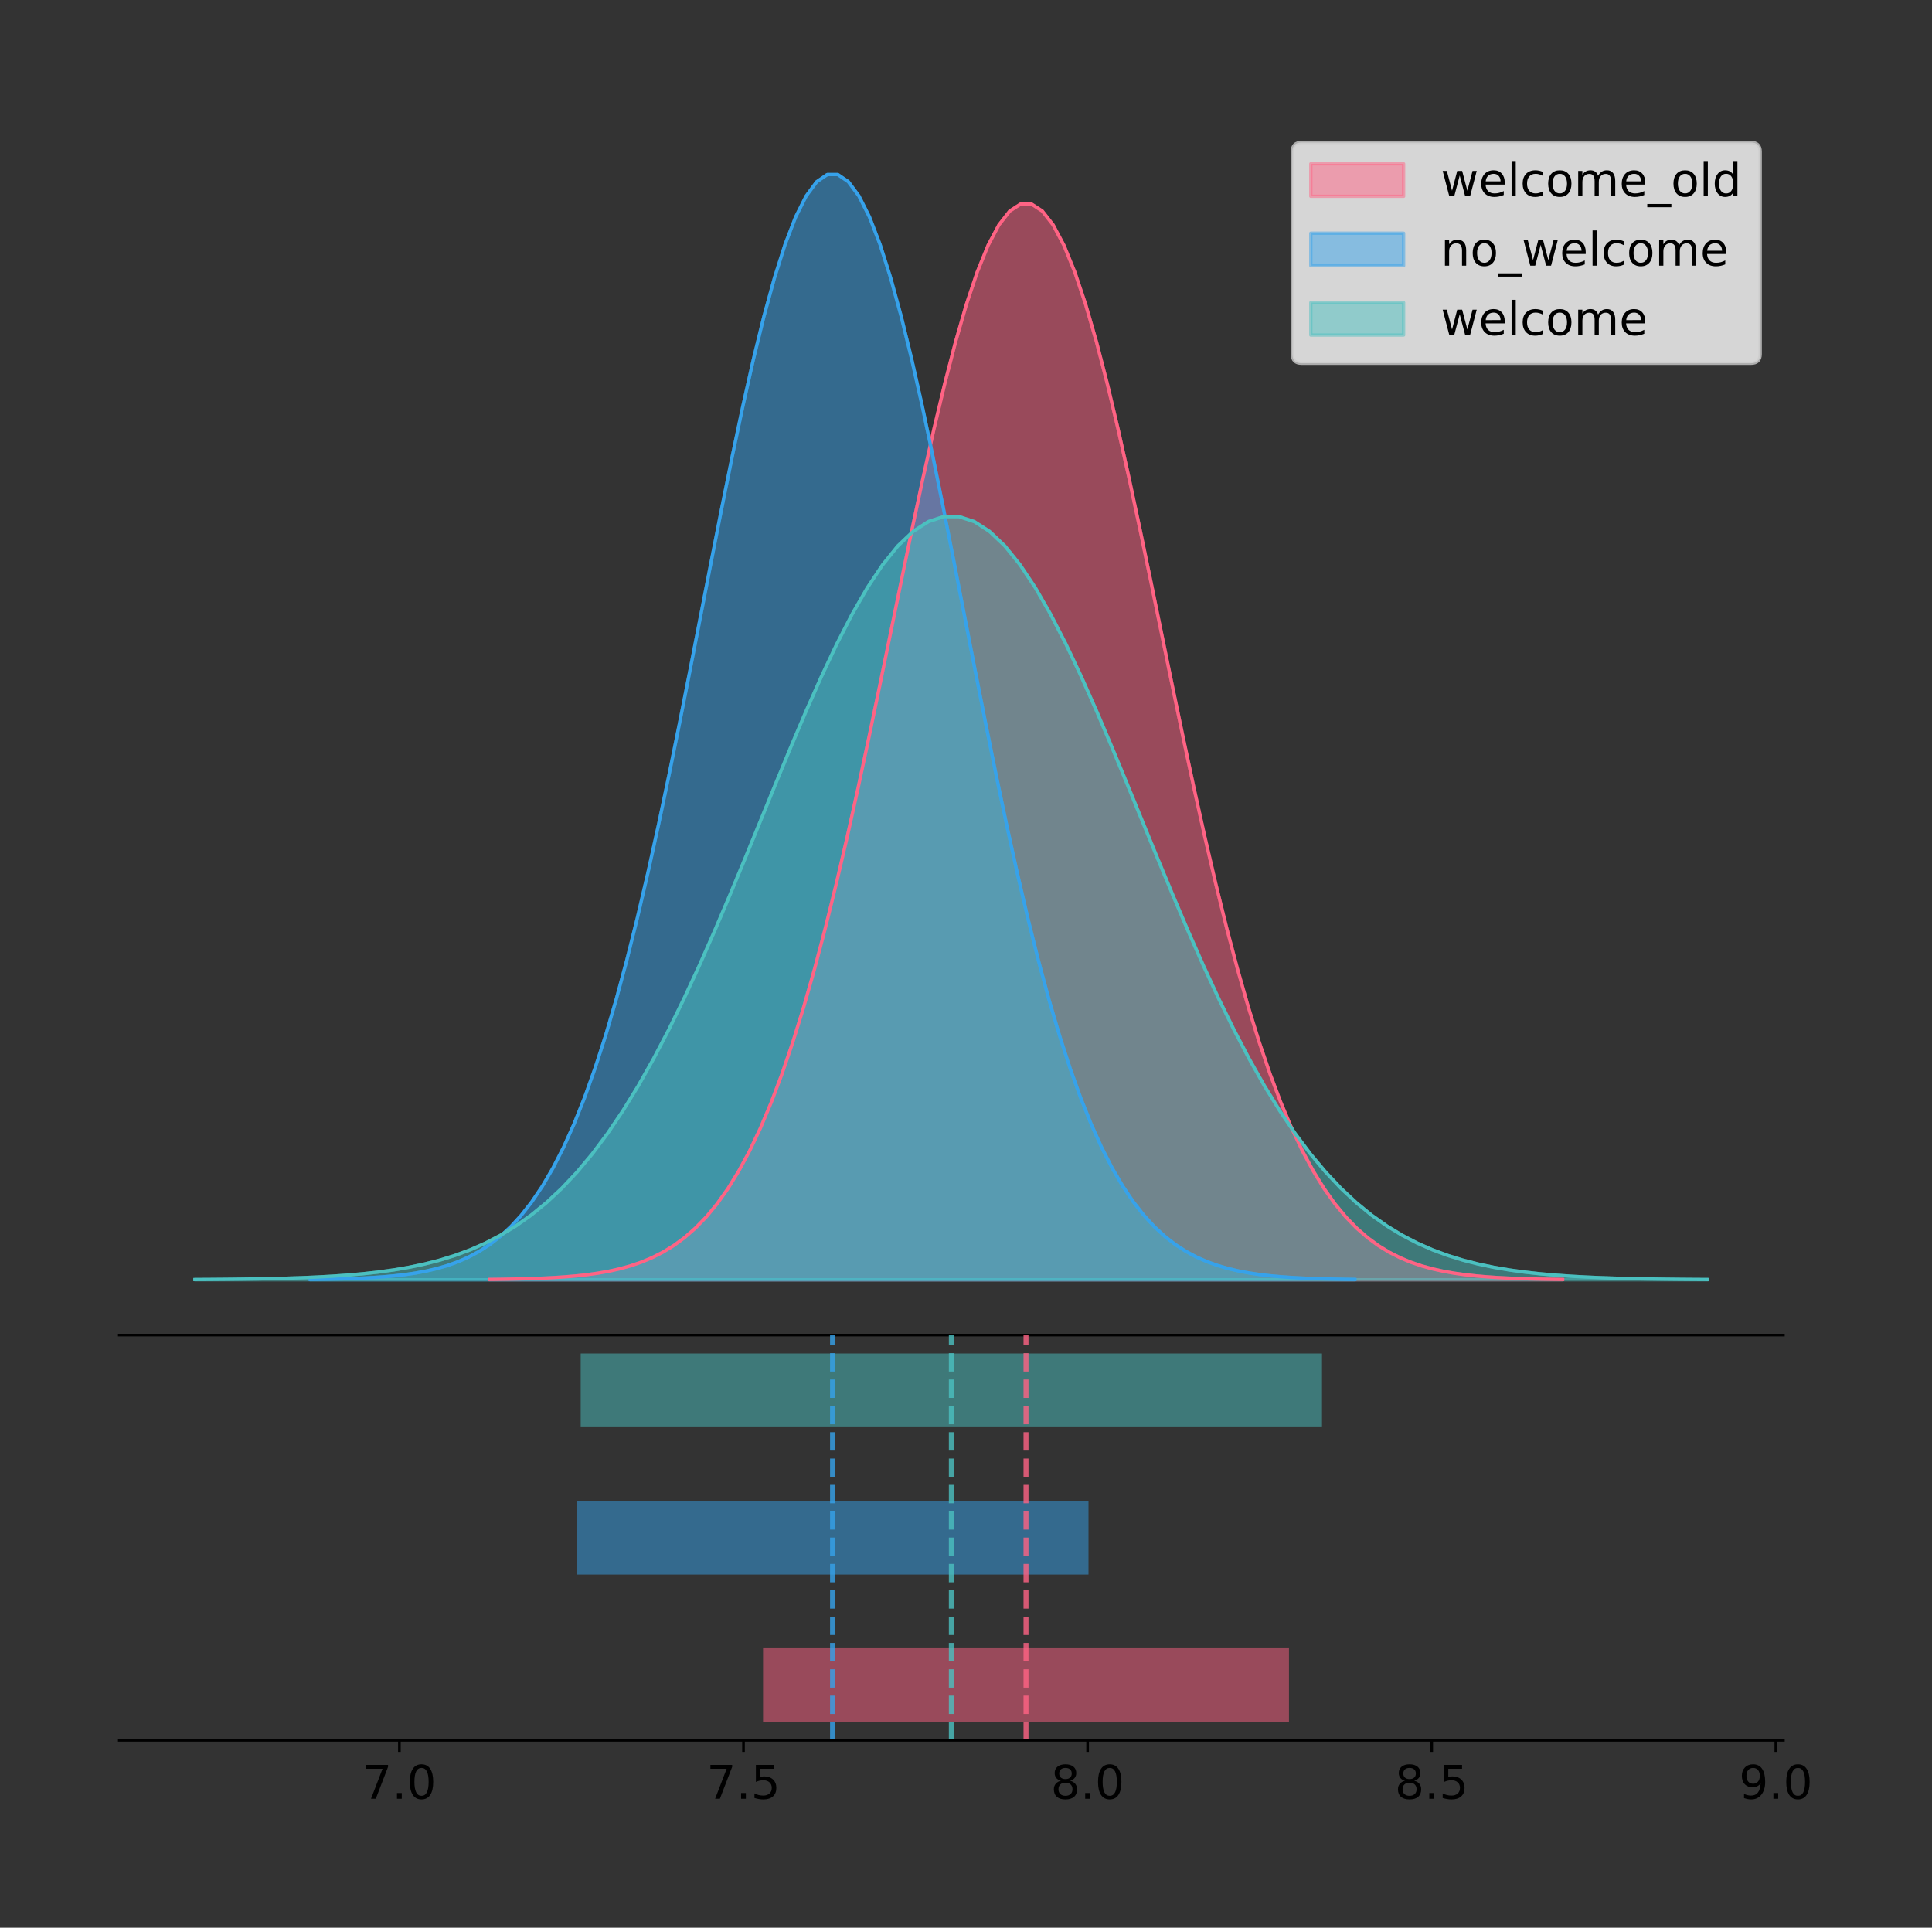 <?xml version="1.0" encoding="utf-8" standalone="no"?>
<!DOCTYPE svg PUBLIC "-//W3C//DTD SVG 1.1//EN"
  "http://www.w3.org/Graphics/SVG/1.1/DTD/svg11.dtd">
<!-- Created with matplotlib (https://matplotlib.org/) -->
<svg height="581.789pt" version="1.1" viewBox="0 0 583.048 581.789" width="583.048pt" xmlns="http://www.w3.org/2000/svg" xmlns:xlink="http://www.w3.org/1999/xlink">
 <rect x="0" y="0" width="583.048" height="581.789" fill="#333333" stroke="none"/>
 <defs>
  <style type="text/css">
*{stroke-linecap:butt;stroke-linejoin:round;}
  </style>
 </defs>
 <g id="figure_1">
  <g id="patch_1">
   <path d="M 0 581.789 
L 583.048 581.789 
L 583.048 0 
L 0 0 
z
" style="fill:none;"/>
  </g>
  <g id="axes_1">
   <g id="patch_2">
    <path d="M 36 402.93 
L 538.2 402.93 
L 538.2 36 
L 36 36 
z
" style="fill:none;"/>
   </g>
   <g id="PolyCollection_1">
    <defs>
     <path d="M 147.688 -195.538 
L 147.688 -195.647 
L 150.959 -195.688 
L 154.231 -195.743 
L 157.503 -195.817 
L 160.774 -195.915 
L 164.046 -196.044 
L 167.318 -196.212 
L 170.589 -196.431 
L 173.861 -196.712 
L 177.133 -197.073 
L 180.404 -197.531 
L 183.676 -198.109 
L 186.948 -198.833 
L 190.219 -199.733 
L 193.491 -200.845 
L 196.763 -202.207 
L 200.034 -203.865 
L 203.306 -205.868 
L 206.578 -208.268 
L 209.849 -211.124 
L 213.121 -214.497 
L 216.393 -218.45 
L 219.664 -223.047 
L 222.936 -228.351 
L 226.207 -234.422 
L 229.479 -241.318 
L 232.751 -249.085 
L 236.022 -257.763 
L 239.294 -267.376 
L 242.566 -277.934 
L 245.837 -289.429 
L 249.109 -301.832 
L 252.381 -315.089 
L 255.652 -329.125 
L 258.924 -343.837 
L 262.196 -359.099 
L 265.467 -374.756 
L 268.739 -390.634 
L 272.011 -406.536 
L 275.282 -422.25 
L 278.554 -437.548 
L 281.826 -452.197 
L 285.097 -465.961 
L 288.369 -478.609 
L 291.641 -489.92 
L 294.912 -499.69 
L 298.184 -507.739 
L 301.455 -513.915 
L 304.727 -518.101 
L 307.999 -520.214 
L 311.27 -520.214 
L 314.542 -518.101 
L 317.814 -513.915 
L 321.085 -507.739 
L 324.357 -499.69 
L 327.629 -489.92 
L 330.9 -478.609 
L 334.172 -465.961 
L 337.444 -452.197 
L 340.715 -437.548 
L 343.987 -422.25 
L 347.259 -406.536 
L 350.53 -390.634 
L 353.802 -374.756 
L 357.074 -359.099 
L 360.345 -343.837 
L 363.617 -329.125 
L 366.889 -315.089 
L 370.16 -301.832 
L 373.432 -289.429 
L 376.703 -277.934 
L 379.975 -267.376 
L 383.247 -257.763 
L 386.518 -249.085 
L 389.79 -241.318 
L 393.062 -234.422 
L 396.333 -228.351 
L 399.605 -223.047 
L 402.877 -218.45 
L 406.148 -214.497 
L 409.42 -211.124 
L 412.692 -208.268 
L 415.963 -205.868 
L 419.235 -203.865 
L 422.507 -202.207 
L 425.778 -200.845 
L 429.05 -199.733 
L 432.322 -198.833 
L 435.593 -198.109 
L 438.865 -197.531 
L 442.137 -197.073 
L 445.408 -196.712 
L 448.68 -196.431 
L 451.952 -196.212 
L 455.223 -196.044 
L 458.495 -195.915 
L 461.766 -195.817 
L 465.038 -195.743 
L 468.31 -195.688 
L 471.581 -195.647 
L 471.581 -195.538 
L 471.581 -195.538 
L 468.31 -195.538 
L 465.038 -195.538 
L 461.766 -195.538 
L 458.495 -195.538 
L 455.223 -195.538 
L 451.952 -195.538 
L 448.68 -195.538 
L 445.408 -195.538 
L 442.137 -195.538 
L 438.865 -195.538 
L 435.593 -195.538 
L 432.322 -195.538 
L 429.05 -195.538 
L 425.778 -195.538 
L 422.507 -195.538 
L 419.235 -195.538 
L 415.963 -195.538 
L 412.692 -195.538 
L 409.42 -195.538 
L 406.148 -195.538 
L 402.877 -195.538 
L 399.605 -195.538 
L 396.333 -195.538 
L 393.062 -195.538 
L 389.79 -195.538 
L 386.518 -195.538 
L 383.247 -195.538 
L 379.975 -195.538 
L 376.703 -195.538 
L 373.432 -195.538 
L 370.16 -195.538 
L 366.889 -195.538 
L 363.617 -195.538 
L 360.345 -195.538 
L 357.074 -195.538 
L 353.802 -195.538 
L 350.53 -195.538 
L 347.259 -195.538 
L 343.987 -195.538 
L 340.715 -195.538 
L 337.444 -195.538 
L 334.172 -195.538 
L 330.9 -195.538 
L 327.629 -195.538 
L 324.357 -195.538 
L 321.085 -195.538 
L 317.814 -195.538 
L 314.542 -195.538 
L 311.27 -195.538 
L 307.999 -195.538 
L 304.727 -195.538 
L 301.455 -195.538 
L 298.184 -195.538 
L 294.912 -195.538 
L 291.641 -195.538 
L 288.369 -195.538 
L 285.097 -195.538 
L 281.826 -195.538 
L 278.554 -195.538 
L 275.282 -195.538 
L 272.011 -195.538 
L 268.739 -195.538 
L 265.467 -195.538 
L 262.196 -195.538 
L 258.924 -195.538 
L 255.652 -195.538 
L 252.381 -195.538 
L 249.109 -195.538 
L 245.837 -195.538 
L 242.566 -195.538 
L 239.294 -195.538 
L 236.022 -195.538 
L 232.751 -195.538 
L 229.479 -195.538 
L 226.207 -195.538 
L 222.936 -195.538 
L 219.664 -195.538 
L 216.393 -195.538 
L 213.121 -195.538 
L 209.849 -195.538 
L 206.578 -195.538 
L 203.306 -195.538 
L 200.034 -195.538 
L 196.763 -195.538 
L 193.491 -195.538 
L 190.219 -195.538 
L 186.948 -195.538 
L 183.676 -195.538 
L 180.404 -195.538 
L 177.133 -195.538 
L 173.861 -195.538 
L 170.589 -195.538 
L 167.318 -195.538 
L 164.046 -195.538 
L 160.774 -195.538 
L 157.503 -195.538 
L 154.231 -195.538 
L 150.959 -195.538 
L 147.688 -195.538 
z
" id="me27a5cb78f" style="stroke:#ff6384;stroke-opacity:0.5;"/>
    </defs>
    <g clip-path="url(#p160c952a3a)">
     <use style="fill:#ff6384;fill-opacity:0.5;stroke:#ff6384;stroke-opacity:0.5;" x="0" xlink:href="#me27a5cb78f" y="581.789"/>
    </g>
   </g>
   <g id="PolyCollection_2">
    <defs>
     <path d="M 93.625 -195.538 
L 93.625 -195.65 
L 96.809 -195.692 
L 99.994 -195.749 
L 103.178 -195.825 
L 106.362 -195.925 
L 109.547 -196.058 
L 112.731 -196.23 
L 115.916 -196.455 
L 119.1 -196.744 
L 122.284 -197.115 
L 125.469 -197.585 
L 128.653 -198.179 
L 131.838 -198.923 
L 135.022 -199.848 
L 138.206 -200.99 
L 141.391 -202.39 
L 144.575 -204.093 
L 147.76 -206.151 
L 150.944 -208.617 
L 154.128 -211.552 
L 157.313 -215.017 
L 160.497 -219.078 
L 163.681 -223.801 
L 166.866 -229.25 
L 170.05 -235.488 
L 173.235 -242.572 
L 176.419 -250.552 
L 179.603 -259.468 
L 182.788 -269.344 
L 185.972 -280.192 
L 189.157 -292.002 
L 192.341 -304.744 
L 195.525 -318.365 
L 198.71 -332.786 
L 201.894 -347.901 
L 205.079 -363.58 
L 208.263 -379.667 
L 211.447 -395.98 
L 214.632 -412.318 
L 217.816 -428.462 
L 221.001 -444.18 
L 224.185 -459.23 
L 227.369 -473.372 
L 230.554 -486.366 
L 233.738 -497.987 
L 236.923 -508.025 
L 240.107 -516.294 
L 243.291 -522.64 
L 246.476 -526.94 
L 249.66 -529.111 
L 252.844 -529.111 
L 256.029 -526.94 
L 259.213 -522.64 
L 262.398 -516.294 
L 265.582 -508.025 
L 268.766 -497.987 
L 271.951 -486.366 
L 275.135 -473.372 
L 278.32 -459.23 
L 281.504 -444.18 
L 284.688 -428.462 
L 287.873 -412.318 
L 291.057 -395.98 
L 294.242 -379.667 
L 297.426 -363.58 
L 300.61 -347.901 
L 303.795 -332.786 
L 306.979 -318.365 
L 310.164 -304.744 
L 313.348 -292.002 
L 316.532 -280.192 
L 319.717 -269.344 
L 322.901 -259.468 
L 326.086 -250.552 
L 329.27 -242.572 
L 332.454 -235.488 
L 335.639 -229.25 
L 338.823 -223.801 
L 342.007 -219.078 
L 345.192 -215.017 
L 348.376 -211.552 
L 351.561 -208.617 
L 354.745 -206.151 
L 357.929 -204.093 
L 361.114 -202.39 
L 364.298 -200.99 
L 367.483 -199.848 
L 370.667 -198.923 
L 373.851 -198.179 
L 377.036 -197.585 
L 380.22 -197.115 
L 383.405 -196.744 
L 386.589 -196.455 
L 389.773 -196.23 
L 392.958 -196.058 
L 396.142 -195.925 
L 399.327 -195.825 
L 402.511 -195.749 
L 405.695 -195.692 
L 408.88 -195.65 
L 408.88 -195.538 
L 408.88 -195.538 
L 405.695 -195.538 
L 402.511 -195.538 
L 399.327 -195.538 
L 396.142 -195.538 
L 392.958 -195.538 
L 389.773 -195.538 
L 386.589 -195.538 
L 383.405 -195.538 
L 380.22 -195.538 
L 377.036 -195.538 
L 373.851 -195.538 
L 370.667 -195.538 
L 367.483 -195.538 
L 364.298 -195.538 
L 361.114 -195.538 
L 357.929 -195.538 
L 354.745 -195.538 
L 351.561 -195.538 
L 348.376 -195.538 
L 345.192 -195.538 
L 342.007 -195.538 
L 338.823 -195.538 
L 335.639 -195.538 
L 332.454 -195.538 
L 329.27 -195.538 
L 326.086 -195.538 
L 322.901 -195.538 
L 319.717 -195.538 
L 316.532 -195.538 
L 313.348 -195.538 
L 310.164 -195.538 
L 306.979 -195.538 
L 303.795 -195.538 
L 300.61 -195.538 
L 297.426 -195.538 
L 294.242 -195.538 
L 291.057 -195.538 
L 287.873 -195.538 
L 284.688 -195.538 
L 281.504 -195.538 
L 278.32 -195.538 
L 275.135 -195.538 
L 271.951 -195.538 
L 268.766 -195.538 
L 265.582 -195.538 
L 262.398 -195.538 
L 259.213 -195.538 
L 256.029 -195.538 
L 252.844 -195.538 
L 249.66 -195.538 
L 246.476 -195.538 
L 243.291 -195.538 
L 240.107 -195.538 
L 236.923 -195.538 
L 233.738 -195.538 
L 230.554 -195.538 
L 227.369 -195.538 
L 224.185 -195.538 
L 221.001 -195.538 
L 217.816 -195.538 
L 214.632 -195.538 
L 211.447 -195.538 
L 208.263 -195.538 
L 205.079 -195.538 
L 201.894 -195.538 
L 198.71 -195.538 
L 195.525 -195.538 
L 192.341 -195.538 
L 189.157 -195.538 
L 185.972 -195.538 
L 182.788 -195.538 
L 179.603 -195.538 
L 176.419 -195.538 
L 173.235 -195.538 
L 170.05 -195.538 
L 166.866 -195.538 
L 163.681 -195.538 
L 160.497 -195.538 
L 157.313 -195.538 
L 154.128 -195.538 
L 150.944 -195.538 
L 147.76 -195.538 
L 144.575 -195.538 
L 141.391 -195.538 
L 138.206 -195.538 
L 135.022 -195.538 
L 131.838 -195.538 
L 128.653 -195.538 
L 125.469 -195.538 
L 122.284 -195.538 
L 119.1 -195.538 
L 115.916 -195.538 
L 112.731 -195.538 
L 109.547 -195.538 
L 106.362 -195.538 
L 103.178 -195.538 
L 99.994 -195.538 
L 96.809 -195.538 
L 93.625 -195.538 
z
" id="m865395cd91" style="stroke:#36a2eb;stroke-opacity:0.5;"/>
    </defs>
    <g clip-path="url(#p160c952a3a)">
     <use style="fill:#36a2eb;fill-opacity:0.5;stroke:#36a2eb;stroke-opacity:0.5;" x="0" xlink:href="#m865395cd91" y="581.789"/>
    </g>
   </g>
   <g id="PolyCollection_3">
    <defs>
     <path d="M 58.827 -195.538 
L 58.827 -195.615 
L 63.439 -195.645 
L 68.05 -195.684 
L 72.662 -195.736 
L 77.274 -195.805 
L 81.885 -195.897 
L 86.497 -196.016 
L 91.108 -196.171 
L 95.72 -196.371 
L 100.331 -196.627 
L 104.943 -196.952 
L 109.555 -197.362 
L 114.166 -197.875 
L 118.778 -198.514 
L 123.389 -199.303 
L 128.001 -200.269 
L 132.612 -201.446 
L 137.224 -202.866 
L 141.836 -204.569 
L 146.447 -206.596 
L 151.059 -208.989 
L 155.67 -211.793 
L 160.282 -215.054 
L 164.893 -218.817 
L 169.505 -223.124 
L 174.117 -228.016 
L 178.728 -233.527 
L 183.34 -239.683 
L 187.951 -246.503 
L 192.563 -253.993 
L 197.174 -262.149 
L 201.786 -270.948 
L 206.398 -280.353 
L 211.009 -290.311 
L 215.621 -300.748 
L 220.232 -311.575 
L 224.844 -322.683 
L 229.455 -333.948 
L 234.067 -345.23 
L 238.679 -356.378 
L 243.29 -367.231 
L 247.902 -377.623 
L 252.513 -387.388 
L 257.125 -396.361 
L 261.736 -404.386 
L 266.348 -411.317 
L 270.96 -417.027 
L 275.571 -421.409 
L 280.183 -424.378 
L 284.794 -425.877 
L 289.406 -425.877 
L 294.017 -424.378 
L 298.629 -421.409 
L 303.24 -417.027 
L 307.852 -411.317 
L 312.464 -404.386 
L 317.075 -396.361 
L 321.687 -387.388 
L 326.298 -377.623 
L 330.91 -367.231 
L 335.521 -356.378 
L 340.133 -345.23 
L 344.745 -333.948 
L 349.356 -322.683 
L 353.968 -311.575 
L 358.579 -300.748 
L 363.191 -290.311 
L 367.802 -280.353 
L 372.414 -270.948 
L 377.026 -262.149 
L 381.637 -253.993 
L 386.249 -246.503 
L 390.86 -239.683 
L 395.472 -233.527 
L 400.083 -228.016 
L 404.695 -223.124 
L 409.307 -218.817 
L 413.918 -215.054 
L 418.53 -211.793 
L 423.141 -208.989 
L 427.753 -206.596 
L 432.364 -204.569 
L 436.976 -202.866 
L 441.588 -201.446 
L 446.199 -200.269 
L 450.811 -199.303 
L 455.422 -198.514 
L 460.034 -197.875 
L 464.645 -197.362 
L 469.257 -196.952 
L 473.869 -196.627 
L 478.48 -196.371 
L 483.092 -196.171 
L 487.703 -196.016 
L 492.315 -195.897 
L 496.926 -195.805 
L 501.538 -195.736 
L 506.15 -195.684 
L 510.761 -195.645 
L 515.373 -195.615 
L 515.373 -195.538 
L 515.373 -195.538 
L 510.761 -195.538 
L 506.15 -195.538 
L 501.538 -195.538 
L 496.926 -195.538 
L 492.315 -195.538 
L 487.703 -195.538 
L 483.092 -195.538 
L 478.48 -195.538 
L 473.869 -195.538 
L 469.257 -195.538 
L 464.645 -195.538 
L 460.034 -195.538 
L 455.422 -195.538 
L 450.811 -195.538 
L 446.199 -195.538 
L 441.588 -195.538 
L 436.976 -195.538 
L 432.364 -195.538 
L 427.753 -195.538 
L 423.141 -195.538 
L 418.53 -195.538 
L 413.918 -195.538 
L 409.307 -195.538 
L 404.695 -195.538 
L 400.083 -195.538 
L 395.472 -195.538 
L 390.86 -195.538 
L 386.249 -195.538 
L 381.637 -195.538 
L 377.026 -195.538 
L 372.414 -195.538 
L 367.802 -195.538 
L 363.191 -195.538 
L 358.579 -195.538 
L 353.968 -195.538 
L 349.356 -195.538 
L 344.745 -195.538 
L 340.133 -195.538 
L 335.521 -195.538 
L 330.91 -195.538 
L 326.298 -195.538 
L 321.687 -195.538 
L 317.075 -195.538 
L 312.464 -195.538 
L 307.852 -195.538 
L 303.24 -195.538 
L 298.629 -195.538 
L 294.017 -195.538 
L 289.406 -195.538 
L 284.794 -195.538 
L 280.183 -195.538 
L 275.571 -195.538 
L 270.96 -195.538 
L 266.348 -195.538 
L 261.736 -195.538 
L 257.125 -195.538 
L 252.513 -195.538 
L 247.902 -195.538 
L 243.29 -195.538 
L 238.679 -195.538 
L 234.067 -195.538 
L 229.455 -195.538 
L 224.844 -195.538 
L 220.232 -195.538 
L 215.621 -195.538 
L 211.009 -195.538 
L 206.398 -195.538 
L 201.786 -195.538 
L 197.174 -195.538 
L 192.563 -195.538 
L 187.951 -195.538 
L 183.34 -195.538 
L 178.728 -195.538 
L 174.117 -195.538 
L 169.505 -195.538 
L 164.893 -195.538 
L 160.282 -195.538 
L 155.67 -195.538 
L 151.059 -195.538 
L 146.447 -195.538 
L 141.836 -195.538 
L 137.224 -195.538 
L 132.612 -195.538 
L 128.001 -195.538 
L 123.389 -195.538 
L 118.778 -195.538 
L 114.166 -195.538 
L 109.555 -195.538 
L 104.943 -195.538 
L 100.331 -195.538 
L 95.72 -195.538 
L 91.108 -195.538 
L 86.497 -195.538 
L 81.885 -195.538 
L 77.274 -195.538 
L 72.662 -195.538 
L 68.05 -195.538 
L 63.439 -195.538 
L 58.827 -195.538 
z
" id="me05a846890" style="stroke:#4bc0c0;stroke-opacity:0.5;"/>
    </defs>
    <g clip-path="url(#p160c952a3a)">
     <use style="fill:#4bc0c0;fill-opacity:0.5;stroke:#4bc0c0;stroke-opacity:0.5;" x="0" xlink:href="#me05a846890" y="581.789"/>
    </g>
   </g>
   <g id="line2d_1">
    <path clip-path="url(#p160c952a3a)" d="M 147.688 386.142 
L 150.959 386.101 
L 154.231 386.046 
L 157.503 385.972 
L 160.774 385.874 
L 164.046 385.746 
L 167.318 385.577 
L 170.589 385.359 
L 173.861 385.077 
L 177.133 384.717 
L 180.404 384.259 
L 183.676 383.681 
L 186.948 382.957 
L 190.219 382.056 
L 193.491 380.945 
L 196.763 379.582 
L 200.034 377.924 
L 203.306 375.922 
L 206.578 373.521 
L 209.849 370.665 
L 213.121 367.292 
L 216.393 363.339 
L 219.664 358.743 
L 222.936 353.439 
L 226.207 347.367 
L 229.479 340.472 
L 232.751 332.704 
L 236.022 324.027 
L 239.294 314.414 
L 242.566 303.855 
L 245.837 292.36 
L 249.109 279.958 
L 252.381 266.7 
L 255.652 252.664 
L 258.924 237.952 
L 262.196 222.691 
L 265.467 207.033 
L 268.739 191.155 
L 272.011 175.253 
L 275.282 159.539 
L 278.554 144.241 
L 281.826 129.592 
L 285.097 115.828 
L 288.369 103.18 
L 291.641 91.869 
L 294.912 82.099 
L 298.184 74.05 
L 301.455 67.874 
L 304.727 63.689 
L 307.999 61.576 
L 311.27 61.576 
L 314.542 63.689 
L 317.814 67.874 
L 321.085 74.05 
L 324.357 82.099 
L 327.629 91.869 
L 330.9 103.18 
L 334.172 115.828 
L 337.444 129.592 
L 340.715 144.241 
L 343.987 159.539 
L 347.259 175.253 
L 350.53 191.155 
L 353.802 207.033 
L 357.074 222.691 
L 360.345 237.952 
L 363.617 252.664 
L 366.889 266.7 
L 370.16 279.958 
L 373.432 292.36 
L 376.703 303.855 
L 379.975 314.414 
L 383.247 324.027 
L 386.518 332.704 
L 389.79 340.472 
L 393.062 347.367 
L 396.333 353.439 
L 399.605 358.743 
L 402.877 363.339 
L 406.148 367.292 
L 409.42 370.665 
L 412.692 373.521 
L 415.963 375.922 
L 419.235 377.924 
L 422.507 379.582 
L 425.778 380.945 
L 429.05 382.056 
L 432.322 382.957 
L 435.593 383.681 
L 438.865 384.259 
L 442.137 384.717 
L 445.408 385.077 
L 448.68 385.359 
L 451.952 385.577 
L 455.223 385.746 
L 458.495 385.874 
L 461.766 385.972 
L 465.038 386.046 
L 468.31 386.101 
L 471.581 386.142 
" style="fill:none;stroke:#ff6384;stroke-linecap:square;"/>
   </g>
   <g id="line2d_2">
    <path clip-path="url(#p160c952a3a)" d="M 93.625 386.139 
L 96.809 386.097 
L 99.994 386.04 
L 103.178 385.965 
L 106.362 385.864 
L 109.547 385.732 
L 112.731 385.559 
L 115.916 385.334 
L 119.1 385.045 
L 122.284 384.675 
L 125.469 384.204 
L 128.653 383.61 
L 131.838 382.867 
L 135.022 381.941 
L 138.206 380.799 
L 141.391 379.399 
L 144.575 377.696 
L 147.76 375.639 
L 150.944 373.172 
L 154.128 370.238 
L 157.313 366.772 
L 160.497 362.711 
L 163.681 357.989 
L 166.866 352.539 
L 170.05 346.301 
L 173.235 339.217 
L 176.419 331.237 
L 179.603 322.322 
L 182.788 312.445 
L 185.972 301.597 
L 189.157 289.787 
L 192.341 277.045 
L 195.525 263.424 
L 198.71 249.004 
L 201.894 233.888 
L 205.079 218.209 
L 208.263 202.123 
L 211.447 185.809 
L 214.632 169.471 
L 217.816 153.327 
L 221.001 137.61 
L 224.185 122.559 
L 227.369 108.418 
L 230.554 95.423 
L 233.738 83.803 
L 236.923 73.765 
L 240.107 65.495 
L 243.291 59.15 
L 246.476 54.85 
L 249.66 52.679 
L 252.844 52.679 
L 256.029 54.85 
L 259.213 59.15 
L 262.398 65.495 
L 265.582 73.765 
L 268.766 83.803 
L 271.951 95.423 
L 275.135 108.418 
L 278.32 122.559 
L 281.504 137.61 
L 284.688 153.327 
L 287.873 169.471 
L 291.057 185.809 
L 294.242 202.123 
L 297.426 218.209 
L 300.61 233.888 
L 303.795 249.004 
L 306.979 263.424 
L 310.164 277.045 
L 313.348 289.787 
L 316.532 301.597 
L 319.717 312.445 
L 322.901 322.322 
L 326.086 331.237 
L 329.27 339.217 
L 332.454 346.301 
L 335.639 352.539 
L 338.823 357.989 
L 342.007 362.711 
L 345.192 366.772 
L 348.376 370.238 
L 351.561 373.172 
L 354.745 375.639 
L 357.929 377.696 
L 361.114 379.399 
L 364.298 380.799 
L 367.483 381.941 
L 370.667 382.867 
L 373.851 383.61 
L 377.036 384.204 
L 380.22 384.675 
L 383.405 385.045 
L 386.589 385.334 
L 389.773 385.559 
L 392.958 385.732 
L 396.142 385.864 
L 399.327 385.965 
L 402.511 386.04 
L 405.695 386.097 
L 408.88 386.139 
" style="fill:none;stroke:#36a2eb;stroke-linecap:square;"/>
   </g>
   <g id="line2d_3">
    <path clip-path="url(#p160c952a3a)" d="M 58.827 386.174 
L 63.439 386.145 
L 68.05 386.106 
L 72.662 386.053 
L 77.274 385.984 
L 81.885 385.893 
L 86.497 385.773 
L 91.108 385.618 
L 95.72 385.418 
L 100.331 385.163 
L 104.943 384.838 
L 109.555 384.428 
L 114.166 383.914 
L 118.778 383.275 
L 123.389 382.487 
L 128.001 381.52 
L 132.612 380.344 
L 137.224 378.923 
L 141.836 377.22 
L 146.447 375.194 
L 151.059 372.801 
L 155.67 369.996 
L 160.282 366.735 
L 164.893 362.973 
L 169.505 358.665 
L 174.117 353.773 
L 178.728 348.263 
L 183.34 342.106 
L 187.951 335.286 
L 192.563 327.796 
L 197.174 319.641 
L 201.786 310.842 
L 206.398 301.436 
L 211.009 291.479 
L 215.621 281.041 
L 220.232 270.214 
L 224.844 259.106 
L 229.455 247.842 
L 234.067 236.56 
L 238.679 225.412 
L 243.29 214.559 
L 247.902 204.166 
L 252.513 194.401 
L 257.125 185.428 
L 261.736 177.404 
L 266.348 170.472 
L 270.96 164.762 
L 275.571 160.38 
L 280.183 157.411 
L 284.794 155.912 
L 289.406 155.912 
L 294.017 157.411 
L 298.629 160.38 
L 303.24 164.762 
L 307.852 170.472 
L 312.464 177.404 
L 317.075 185.428 
L 321.687 194.401 
L 326.298 204.166 
L 330.91 214.559 
L 335.521 225.412 
L 340.133 236.56 
L 344.745 247.842 
L 349.356 259.106 
L 353.968 270.214 
L 358.579 281.041 
L 363.191 291.479 
L 367.802 301.436 
L 372.414 310.842 
L 377.026 319.641 
L 381.637 327.796 
L 386.249 335.286 
L 390.86 342.106 
L 395.472 348.263 
L 400.083 353.773 
L 404.695 358.665 
L 409.307 362.973 
L 413.918 366.735 
L 418.53 369.996 
L 423.141 372.801 
L 427.753 375.194 
L 432.364 377.22 
L 436.976 378.923 
L 441.588 380.344 
L 446.199 381.52 
L 450.811 382.487 
L 455.422 383.275 
L 460.034 383.914 
L 464.645 384.428 
L 469.257 384.838 
L 473.869 385.163 
L 478.48 385.418 
L 483.092 385.618 
L 487.703 385.773 
L 492.315 385.893 
L 496.926 385.984 
L 501.538 386.053 
L 506.15 386.106 
L 510.761 386.145 
L 515.373 386.174 
" style="fill:none;stroke:#4bc0c0;stroke-linecap:square;"/>
   </g>
   <g id="patch_3">
    <path d="M 36 402.93 
L 538.2 402.93 
" style="fill:none;stroke:#000000;stroke-linecap:square;stroke-linejoin:miter;stroke-width:0.8;"/>
   </g>
   <g id="legend_1">
    <g id="patch_4">
     <path d="M 392.788 109.627 
L 528.4 109.627 
Q 531.2 109.627 531.2 106.827 
L 531.2 45.8 
Q 531.2 43 528.4 43 
L 392.788 43 
Q 389.988 43 389.988 45.8 
L 389.988 106.827 
Q 389.988 109.627 392.788 109.627 
z
" style="fill:#ffffff;opacity:0.8;stroke:#cccccc;stroke-linejoin:miter;"/>
    </g>
    <g id="patch_5">
     <path d="M 395.588 59.238 
L 423.588 59.238 
L 423.588 49.438 
L 395.588 49.438 
z
" style="fill:#ff6384;opacity:0.5;stroke:#ff6384;stroke-linejoin:miter;"/>
    </g>
    <g id="text_1">
     <!-- welcome_old -->
     <defs>
      <path d="M 4.203 54.688 
L 13.188 54.688 
L 24.422 12.016 
L 35.594 54.688 
L 46.188 54.688 
L 57.422 12.016 
L 68.609 54.688 
L 77.594 54.688 
L 63.281 0 
L 52.688 0 
L 40.922 44.828 
L 29.109 0 
L 18.5 0 
z
" id="DejaVuSans-119"/>
      <path d="M 56.203 29.594 
L 56.203 25.203 
L 14.891 25.203 
Q 15.484 15.922 20.484 11.062 
Q 25.484 6.203 34.422 6.203 
Q 39.594 6.203 44.453 7.469 
Q 49.312 8.734 54.109 11.281 
L 54.109 2.781 
Q 49.266 0.734 44.188 -0.344 
Q 39.109 -1.422 33.891 -1.422 
Q 20.797 -1.422 13.156 6.188 
Q 5.516 13.812 5.516 26.812 
Q 5.516 40.234 12.766 48.109 
Q 20.016 56 32.328 56 
Q 43.359 56 49.781 48.891 
Q 56.203 41.797 56.203 29.594 
z
M 47.219 32.234 
Q 47.125 39.594 43.094 43.984 
Q 39.062 48.391 32.422 48.391 
Q 24.906 48.391 20.391 44.141 
Q 15.875 39.891 15.188 32.172 
z
" id="DejaVuSans-101"/>
      <path d="M 9.422 75.984 
L 18.406 75.984 
L 18.406 0 
L 9.422 0 
z
" id="DejaVuSans-108"/>
      <path d="M 48.781 52.594 
L 48.781 44.188 
Q 44.969 46.297 41.141 47.344 
Q 37.312 48.391 33.406 48.391 
Q 24.656 48.391 19.812 42.844 
Q 14.984 37.312 14.984 27.297 
Q 14.984 17.281 19.812 11.734 
Q 24.656 6.203 33.406 6.203 
Q 37.312 6.203 41.141 7.25 
Q 44.969 8.297 48.781 10.406 
L 48.781 2.094 
Q 45.016 0.344 40.984 -0.531 
Q 36.969 -1.422 32.422 -1.422 
Q 20.062 -1.422 12.781 6.344 
Q 5.516 14.109 5.516 27.297 
Q 5.516 40.672 12.859 48.328 
Q 20.219 56 33.016 56 
Q 37.156 56 41.109 55.141 
Q 45.062 54.297 48.781 52.594 
z
" id="DejaVuSans-99"/>
      <path d="M 30.609 48.391 
Q 23.391 48.391 19.188 42.75 
Q 14.984 37.109 14.984 27.297 
Q 14.984 17.484 19.156 11.844 
Q 23.344 6.203 30.609 6.203 
Q 37.797 6.203 41.984 11.859 
Q 46.188 17.531 46.188 27.297 
Q 46.188 37.016 41.984 42.703 
Q 37.797 48.391 30.609 48.391 
z
M 30.609 56 
Q 42.328 56 49.016 48.375 
Q 55.719 40.766 55.719 27.297 
Q 55.719 13.875 49.016 6.219 
Q 42.328 -1.422 30.609 -1.422 
Q 18.844 -1.422 12.172 6.219 
Q 5.516 13.875 5.516 27.297 
Q 5.516 40.766 12.172 48.375 
Q 18.844 56 30.609 56 
z
" id="DejaVuSans-111"/>
      <path d="M 52 44.188 
Q 55.375 50.25 60.062 53.125 
Q 64.75 56 71.094 56 
Q 79.641 56 84.281 50.016 
Q 88.922 44.047 88.922 33.016 
L 88.922 0 
L 79.891 0 
L 79.891 32.719 
Q 79.891 40.578 77.094 44.375 
Q 74.312 48.188 68.609 48.188 
Q 61.625 48.188 57.562 43.547 
Q 53.516 38.922 53.516 30.906 
L 53.516 0 
L 44.484 0 
L 44.484 32.719 
Q 44.484 40.625 41.703 44.406 
Q 38.922 48.188 33.109 48.188 
Q 26.219 48.188 22.156 43.531 
Q 18.109 38.875 18.109 30.906 
L 18.109 0 
L 9.078 0 
L 9.078 54.688 
L 18.109 54.688 
L 18.109 46.188 
Q 21.188 51.219 25.484 53.609 
Q 29.781 56 35.688 56 
Q 41.656 56 45.828 52.969 
Q 50 49.953 52 44.188 
z
" id="DejaVuSans-109"/>
      <path d="M 50.984 -16.609 
L 50.984 -23.578 
L -0.984 -23.578 
L -0.984 -16.609 
z
" id="DejaVuSans-95"/>
      <path d="M 45.406 46.391 
L 45.406 75.984 
L 54.391 75.984 
L 54.391 0 
L 45.406 0 
L 45.406 8.203 
Q 42.578 3.328 38.25 0.953 
Q 33.938 -1.422 27.875 -1.422 
Q 17.969 -1.422 11.734 6.484 
Q 5.516 14.406 5.516 27.297 
Q 5.516 40.188 11.734 48.094 
Q 17.969 56 27.875 56 
Q 33.938 56 38.25 53.625 
Q 42.578 51.266 45.406 46.391 
z
M 14.797 27.297 
Q 14.797 17.391 18.875 11.75 
Q 22.953 6.109 30.078 6.109 
Q 37.203 6.109 41.297 11.75 
Q 45.406 17.391 45.406 27.297 
Q 45.406 37.203 41.297 42.844 
Q 37.203 48.484 30.078 48.484 
Q 22.953 48.484 18.875 42.844 
Q 14.797 37.203 14.797 27.297 
z
" id="DejaVuSans-100"/>
     </defs>
     <g transform="translate(434.788 59.238)scale(0.14 -0.14)">
      <use xlink:href="#DejaVuSans-119"/>
      <use x="81.787" xlink:href="#DejaVuSans-101"/>
      <use x="143.311" xlink:href="#DejaVuSans-108"/>
      <use x="171.094" xlink:href="#DejaVuSans-99"/>
      <use x="226.074" xlink:href="#DejaVuSans-111"/>
      <use x="287.256" xlink:href="#DejaVuSans-109"/>
      <use x="384.668" xlink:href="#DejaVuSans-101"/>
      <use x="446.191" xlink:href="#DejaVuSans-95"/>
      <use x="496.191" xlink:href="#DejaVuSans-111"/>
      <use x="557.373" xlink:href="#DejaVuSans-108"/>
      <use x="585.156" xlink:href="#DejaVuSans-100"/>
     </g>
    </g>
    <g id="patch_6">
     <path d="M 395.588 80.177 
L 423.588 80.177 
L 423.588 70.377 
L 395.588 70.377 
z
" style="fill:#36a2eb;opacity:0.5;stroke:#36a2eb;stroke-linejoin:miter;"/>
    </g>
    <g id="text_2">
     <!-- no_welcome -->
     <defs>
      <path d="M 54.891 33.016 
L 54.891 0 
L 45.906 0 
L 45.906 32.719 
Q 45.906 40.484 42.875 44.328 
Q 39.844 48.188 33.797 48.188 
Q 26.516 48.188 22.312 43.547 
Q 18.109 38.922 18.109 30.906 
L 18.109 0 
L 9.078 0 
L 9.078 54.688 
L 18.109 54.688 
L 18.109 46.188 
Q 21.344 51.125 25.703 53.562 
Q 30.078 56 35.797 56 
Q 45.219 56 50.047 50.172 
Q 54.891 44.344 54.891 33.016 
z
" id="DejaVuSans-110"/>
     </defs>
     <g transform="translate(434.788 80.177)scale(0.14 -0.14)">
      <use xlink:href="#DejaVuSans-110"/>
      <use x="63.379" xlink:href="#DejaVuSans-111"/>
      <use x="124.561" xlink:href="#DejaVuSans-95"/>
      <use x="174.561" xlink:href="#DejaVuSans-119"/>
      <use x="256.348" xlink:href="#DejaVuSans-101"/>
      <use x="317.871" xlink:href="#DejaVuSans-108"/>
      <use x="345.654" xlink:href="#DejaVuSans-99"/>
      <use x="400.635" xlink:href="#DejaVuSans-111"/>
      <use x="461.816" xlink:href="#DejaVuSans-109"/>
      <use x="559.229" xlink:href="#DejaVuSans-101"/>
     </g>
    </g>
    <g id="patch_7">
     <path d="M 395.588 101.115 
L 423.588 101.115 
L 423.588 91.315 
L 395.588 91.315 
z
" style="fill:#4bc0c0;opacity:0.5;stroke:#4bc0c0;stroke-linejoin:miter;"/>
    </g>
    <g id="text_3">
     <!-- welcome -->
     <g transform="translate(434.788 101.115)scale(0.14 -0.14)">
      <use xlink:href="#DejaVuSans-119"/>
      <use x="81.787" xlink:href="#DejaVuSans-101"/>
      <use x="143.311" xlink:href="#DejaVuSans-108"/>
      <use x="171.094" xlink:href="#DejaVuSans-99"/>
      <use x="226.074" xlink:href="#DejaVuSans-111"/>
      <use x="287.256" xlink:href="#DejaVuSans-109"/>
      <use x="384.668" xlink:href="#DejaVuSans-101"/>
     </g>
    </g>
   </g>
  </g>
  <g id="axes_2">
   <g id="patch_8">
    <path d="M 36 525.24 
L 538.2 525.24 
L 538.2 402.93 
L 36 402.93 
z
" style="fill:none;"/>
   </g>
   <g id="patch_9">
    <path clip-path="url(#pb7d97f247a)" d="M 230.281 519.68 
L 388.989 519.68 
L 388.989 497.442 
L 230.281 497.442 
z
" style="fill:#ff6384;opacity:0.5;"/>
   </g>
   <g id="patch_10">
    <path clip-path="url(#pb7d97f247a)" d="M 174.015 475.204 
L 328.49 475.204 
L 328.49 452.966 
L 174.015 452.966 
z
" style="fill:#36a2eb;opacity:0.5;"/>
   </g>
   <g id="patch_11">
    <path clip-path="url(#pb7d97f247a)" d="M 175.246 430.728 
L 398.954 430.728 
L 398.954 408.49 
L 175.246 408.49 
z
" style="fill:#4bc0c0;opacity:0.5;"/>
   </g>
   <g id="matplotlib.axis_1">
    <g id="xtick_1">
     <g id="line2d_4">
      <defs>
       <path d="M 0 0 
L 0 3.5 
" id="m77c0d88aca" style="stroke:#000000;stroke-width:0.8;"/>
      </defs>
      <g>
       <use style="stroke:#000000;stroke-width:0.8;" x="120.531" xlink:href="#m77c0d88aca" y="525.24"/>
      </g>
     </g>
     <g id="text_4">
      <!-- 7.0 -->
      <defs>
       <path d="M 8.203 72.906 
L 55.078 72.906 
L 55.078 68.703 
L 28.609 0 
L 18.312 0 
L 43.219 64.594 
L 8.203 64.594 
z
" id="DejaVuSans-55"/>
       <path d="M 10.688 12.406 
L 21 12.406 
L 21 0 
L 10.688 0 
z
" id="DejaVuSans-46"/>
       <path d="M 31.781 66.406 
Q 24.172 66.406 20.328 58.906 
Q 16.5 51.422 16.5 36.375 
Q 16.5 21.391 20.328 13.891 
Q 24.172 6.391 31.781 6.391 
Q 39.453 6.391 43.281 13.891 
Q 47.125 21.391 47.125 36.375 
Q 47.125 51.422 43.281 58.906 
Q 39.453 66.406 31.781 66.406 
z
M 31.781 74.219 
Q 44.047 74.219 50.516 64.516 
Q 56.984 54.828 56.984 36.375 
Q 56.984 17.969 50.516 8.266 
Q 44.047 -1.422 31.781 -1.422 
Q 19.531 -1.422 13.062 8.266 
Q 6.594 17.969 6.594 36.375 
Q 6.594 54.828 13.062 64.516 
Q 19.531 74.219 31.781 74.219 
z
" id="DejaVuSans-48"/>
      </defs>
      <g transform="translate(109.399 542.878)scale(0.14 -0.14)">
       <use xlink:href="#DejaVuSans-55"/>
       <use x="63.623" xlink:href="#DejaVuSans-46"/>
       <use x="95.41" xlink:href="#DejaVuSans-48"/>
      </g>
     </g>
    </g>
    <g id="xtick_2">
     <g id="line2d_5">
      <g>
       <use style="stroke:#000000;stroke-width:0.8;" x="224.377" xlink:href="#m77c0d88aca" y="525.24"/>
      </g>
     </g>
     <g id="text_5">
      <!-- 7.5 -->
      <defs>
       <path d="M 10.797 72.906 
L 49.516 72.906 
L 49.516 64.594 
L 19.828 64.594 
L 19.828 46.734 
Q 21.969 47.469 24.109 47.828 
Q 26.266 48.188 28.422 48.188 
Q 40.625 48.188 47.75 41.5 
Q 54.891 34.812 54.891 23.391 
Q 54.891 11.625 47.562 5.094 
Q 40.234 -1.422 26.906 -1.422 
Q 22.312 -1.422 17.547 -0.641 
Q 12.797 0.141 7.719 1.703 
L 7.719 11.625 
Q 12.109 9.234 16.797 8.062 
Q 21.484 6.891 26.703 6.891 
Q 35.156 6.891 40.078 11.328 
Q 45.016 15.766 45.016 23.391 
Q 45.016 31 40.078 35.438 
Q 35.156 39.891 26.703 39.891 
Q 22.75 39.891 18.812 39.016 
Q 14.891 38.141 10.797 36.281 
z
" id="DejaVuSans-53"/>
      </defs>
      <g transform="translate(213.245 542.878)scale(0.14 -0.14)">
       <use xlink:href="#DejaVuSans-55"/>
       <use x="63.623" xlink:href="#DejaVuSans-46"/>
       <use x="95.41" xlink:href="#DejaVuSans-53"/>
      </g>
     </g>
    </g>
    <g id="xtick_3">
     <g id="line2d_6">
      <g>
       <use style="stroke:#000000;stroke-width:0.8;" x="328.223" xlink:href="#m77c0d88aca" y="525.24"/>
      </g>
     </g>
     <g id="text_6">
      <!-- 8.0 -->
      <defs>
       <path d="M 31.781 34.625 
Q 24.75 34.625 20.719 30.859 
Q 16.703 27.094 16.703 20.516 
Q 16.703 13.922 20.719 10.156 
Q 24.75 6.391 31.781 6.391 
Q 38.812 6.391 42.859 10.172 
Q 46.922 13.969 46.922 20.516 
Q 46.922 27.094 42.891 30.859 
Q 38.875 34.625 31.781 34.625 
z
M 21.922 38.812 
Q 15.578 40.375 12.031 44.719 
Q 8.5 49.078 8.5 55.328 
Q 8.5 64.062 14.719 69.141 
Q 20.953 74.219 31.781 74.219 
Q 42.672 74.219 48.875 69.141 
Q 55.078 64.062 55.078 55.328 
Q 55.078 49.078 51.531 44.719 
Q 48 40.375 41.703 38.812 
Q 48.828 37.156 52.797 32.312 
Q 56.781 27.484 56.781 20.516 
Q 56.781 9.906 50.312 4.234 
Q 43.844 -1.422 31.781 -1.422 
Q 19.734 -1.422 13.25 4.234 
Q 6.781 9.906 6.781 20.516 
Q 6.781 27.484 10.781 32.312 
Q 14.797 37.156 21.922 38.812 
z
M 18.312 54.391 
Q 18.312 48.734 21.844 45.562 
Q 25.391 42.391 31.781 42.391 
Q 38.141 42.391 41.719 45.562 
Q 45.312 48.734 45.312 54.391 
Q 45.312 60.062 41.719 63.234 
Q 38.141 66.406 31.781 66.406 
Q 25.391 66.406 21.844 63.234 
Q 18.312 60.062 18.312 54.391 
z
" id="DejaVuSans-56"/>
      </defs>
      <g transform="translate(317.091 542.878)scale(0.14 -0.14)">
       <use xlink:href="#DejaVuSans-56"/>
       <use x="63.623" xlink:href="#DejaVuSans-46"/>
       <use x="95.41" xlink:href="#DejaVuSans-48"/>
      </g>
     </g>
    </g>
    <g id="xtick_4">
     <g id="line2d_7">
      <g>
       <use style="stroke:#000000;stroke-width:0.8;" x="432.069" xlink:href="#m77c0d88aca" y="525.24"/>
      </g>
     </g>
     <g id="text_7">
      <!-- 8.5 -->
      <g transform="translate(420.937 542.878)scale(0.14 -0.14)">
       <use xlink:href="#DejaVuSans-56"/>
       <use x="63.623" xlink:href="#DejaVuSans-46"/>
       <use x="95.41" xlink:href="#DejaVuSans-53"/>
      </g>
     </g>
    </g>
    <g id="xtick_5">
     <g id="line2d_8">
      <g>
       <use style="stroke:#000000;stroke-width:0.8;" x="535.915" xlink:href="#m77c0d88aca" y="525.24"/>
      </g>
     </g>
     <g id="text_8">
      <!-- 9.0 -->
      <defs>
       <path d="M 10.984 1.516 
L 10.984 10.5 
Q 14.703 8.734 18.5 7.812 
Q 22.312 6.891 25.984 6.891 
Q 35.75 6.891 40.891 13.453 
Q 46.047 20.016 46.781 33.406 
Q 43.953 29.203 39.594 26.953 
Q 35.25 24.703 29.984 24.703 
Q 19.047 24.703 12.672 31.312 
Q 6.297 37.938 6.297 49.422 
Q 6.297 60.641 12.938 67.422 
Q 19.578 74.219 30.609 74.219 
Q 43.266 74.219 49.922 64.516 
Q 56.594 54.828 56.594 36.375 
Q 56.594 19.141 48.406 8.859 
Q 40.234 -1.422 26.422 -1.422 
Q 22.703 -1.422 18.891 -0.688 
Q 15.094 0.047 10.984 1.516 
z
M 30.609 32.422 
Q 37.25 32.422 41.125 36.953 
Q 45.016 41.5 45.016 49.422 
Q 45.016 57.281 41.125 61.844 
Q 37.25 66.406 30.609 66.406 
Q 23.969 66.406 20.094 61.844 
Q 16.219 57.281 16.219 49.422 
Q 16.219 41.5 20.094 36.953 
Q 23.969 32.422 30.609 32.422 
z
" id="DejaVuSans-57"/>
      </defs>
      <g transform="translate(524.783 542.878)scale(0.14 -0.14)">
       <use xlink:href="#DejaVuSans-57"/>
       <use x="63.623" xlink:href="#DejaVuSans-46"/>
       <use x="95.41" xlink:href="#DejaVuSans-48"/>
      </g>
     </g>
    </g>
   </g>
   <g id="line2d_9">
    <path clip-path="url(#pb7d97f247a)" d="M 309.635 525.24 
L 309.635 402.93 
" style="fill:none;stroke:#ff6384;stroke-dasharray:5.55,2.4;stroke-dashoffset:0;stroke-opacity:0.8;stroke-width:1.5;"/>
   </g>
   <g id="line2d_10">
    <path clip-path="url(#pb7d97f247a)" d="M 251.252 525.24 
L 251.252 402.93 
" style="fill:none;stroke:#36a2eb;stroke-dasharray:5.55,2.4;stroke-dashoffset:0;stroke-opacity:0.8;stroke-width:1.5;"/>
   </g>
   <g id="line2d_11">
    <path clip-path="url(#pb7d97f247a)" d="M 287.1 525.24 
L 287.1 402.93 
" style="fill:none;stroke:#4bc0c0;stroke-dasharray:5.55,2.4;stroke-dashoffset:0;stroke-opacity:0.8;stroke-width:1.5;"/>
   </g>
   <g id="patch_12">
    <path d="M 36 525.24 
L 538.2 525.24 
" style="fill:none;stroke:#000000;stroke-linecap:square;stroke-linejoin:miter;stroke-width:0.8;"/>
   </g>
  </g>
 </g>
 <defs>
  <clipPath id="p160c952a3a">
   <rect height="366.93" width="502.2" x="36" y="36"/>
  </clipPath>
  <clipPath id="pb7d97f247a">
   <rect height="122.31" width="502.2" x="36" y="402.93"/>
  </clipPath>
 </defs>
</svg>
